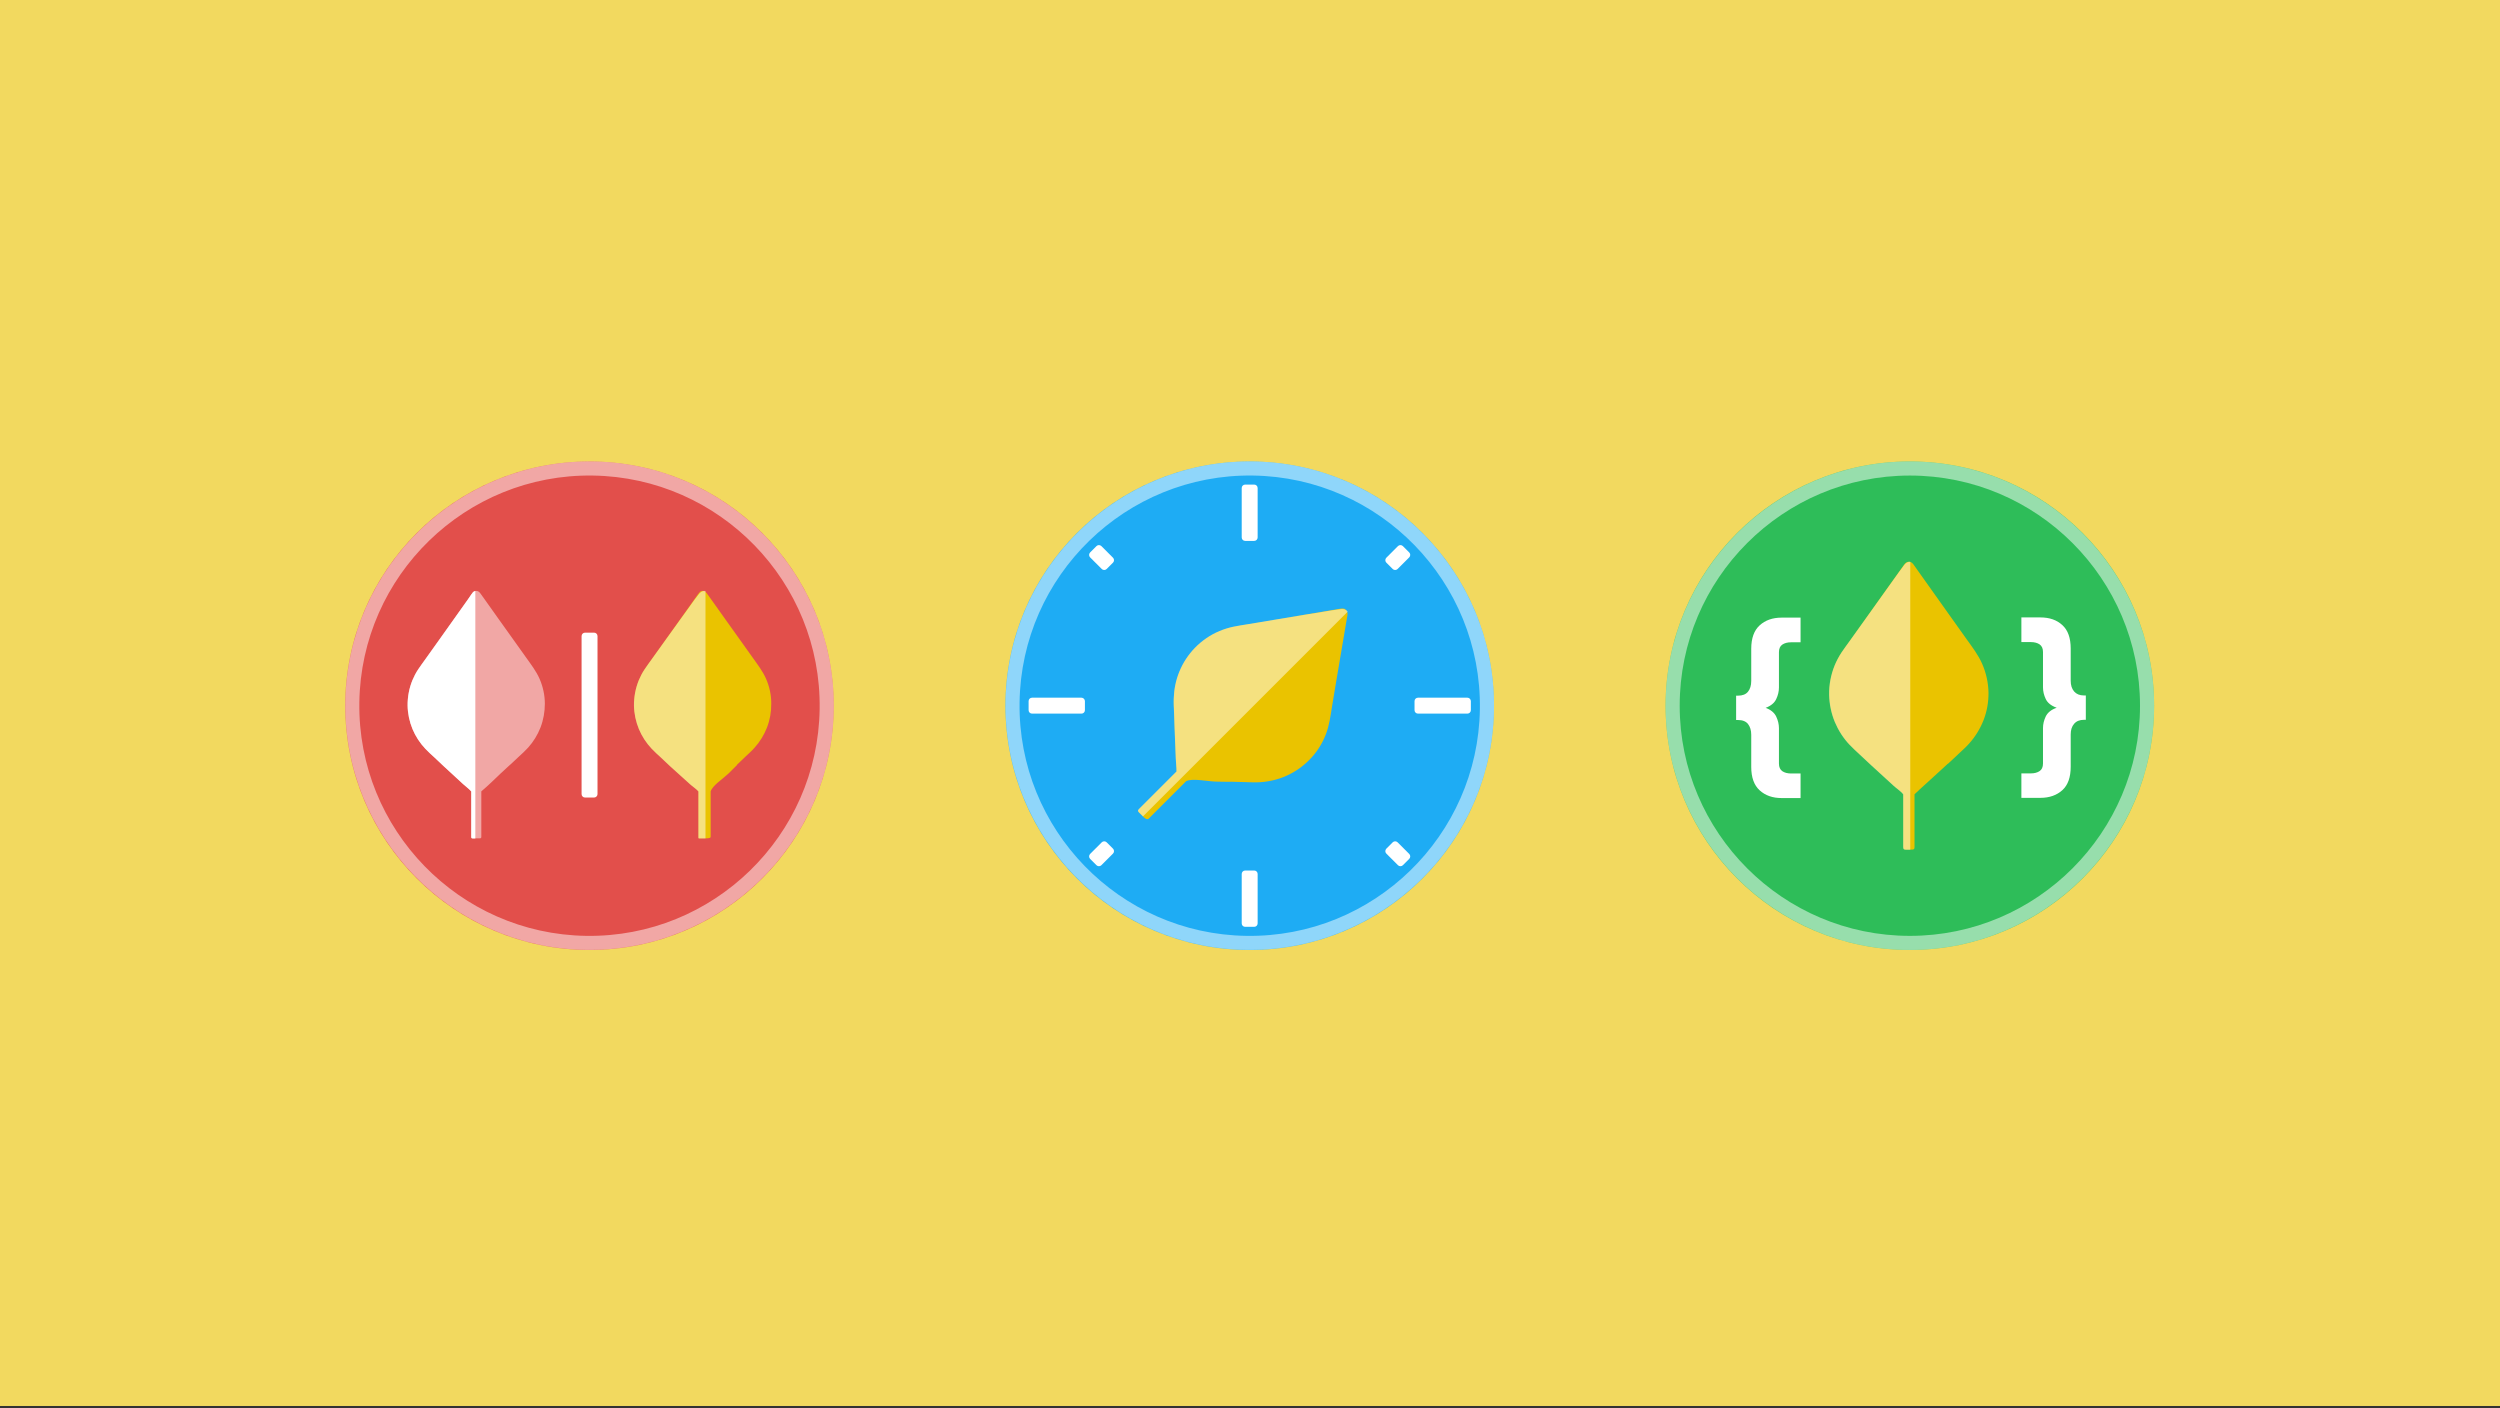 <?xml version="1.0" encoding="UTF-8"?>
<svg width="1170px" height="659px" viewBox="0 0 1170 659" version="1.1" xmlns="http://www.w3.org/2000/svg" xmlns:xlink="http://www.w3.org/1999/xlink">
    <rect x="0" y="0" width="1170" height="659" fill="#333333" stroke="none"/>
    <!-- Generator: Sketch 44.1 (41455) - http://www.bohemiancoding.com/sketch -->
    <title>3T Graphic</title>
    <desc>Created with Sketch.</desc>
    <defs></defs>
    <g id="Mockups" stroke="none" stroke-width="1" fill="none" fill-rule="evenodd">
        <g id="3T-Graphic">
            <rect id="Rectangle-5" fill="#F2D95F" x="0" y="0" width="1170" height="658"></rect>
            <g id="3t-overview" transform="translate(161, 215)" fill-rule="nonzero">
                <g id="Group" transform="translate(0.475, 0.814)">
                    <g transform="translate(617.879, 0)">
                        <circle id="Oval" fill="#2EBD59" cx="114.457" cy="114.457" r="114.315"></circle>
                        <path d="M114.457,228.772 C51.435,228.772 0.142,177.48 0.142,114.457 C0.142,51.435 51.435,0.142 114.457,0.142 C177.48,0.142 228.772,51.435 228.772,114.457 C228.772,177.48 177.48,228.772 114.457,228.772 Z M114.457,6.744 C55.044,6.744 6.744,55.091 6.744,114.457 C6.744,173.823 55.091,222.171 114.457,222.171 C173.823,222.171 222.171,173.823 222.171,114.457 C222.171,55.091 173.871,6.744 114.457,6.744 Z" id="Shape" fill="#FFFFFF" opacity="0.5"></path>
                        <g transform="translate(76.463, 47.018)" id="Shape" fill="#EAC300">
                            <path d="M71.809,47.778 C70.004,43.646 67.25,40.084 64.637,36.427 C62.073,32.865 59.508,29.255 56.991,25.694 C54.427,22.084 51.862,18.475 49.297,14.865 C46.733,11.256 44.168,7.646 41.604,4.037 C40.939,3.135 40.321,2.185 39.656,1.282 C39.039,0.427 38.184,-0.095 37.139,0.095 C36.047,0.285 35.524,1.14 34.907,1.995 C34.242,2.897 33.625,3.847 32.96,4.749 C30.395,8.359 27.831,11.968 25.219,15.578 C22.654,19.187 20.089,22.796 17.525,26.406 C14.96,29.968 12.396,33.577 9.878,37.139 C8.596,38.944 7.266,40.701 6.032,42.553 C4.797,44.453 3.704,46.495 2.85,48.585 C1.092,52.954 0.19,57.609 0.285,62.31 C0.38,66.68 1.282,71.001 2.945,75.038 C4.607,78.98 6.934,82.637 9.878,85.724 C11.398,87.339 13.108,88.859 14.723,90.378 C16.432,91.946 18.095,93.56 19.804,95.128 C23.271,98.357 26.976,101.634 30.443,104.864 C31.868,106.194 34.005,107.523 34.955,108.901 L34.955,133.597 C34.955,134.499 35.24,134.784 36.142,134.784 L39.039,134.784 C39.941,134.784 40.179,134.452 40.179,133.597 L40.179,108.901 C43.503,105.671 47.303,102.442 50.722,99.212 C52.384,97.645 54.142,96.078 55.804,94.558 C55.804,94.558 55.851,94.558 55.899,94.558 C57.609,92.991 59.318,91.376 61.028,89.761 C62.643,88.241 64.305,86.769 65.777,85.107 C68.627,81.925 70.906,78.22 72.474,74.231 C74.088,70.099 74.848,65.73 74.801,61.313 C74.706,56.706 73.709,52.052 71.809,47.778 Z"></path>
                        </g>
                        <path d="M114.647,47.113 C113.222,47.113 114.03,47.113 113.887,47.16 C112.795,47.35 112.083,48.205 111.465,49.06 C110.8,49.962 110.088,50.912 109.423,51.814 C106.858,55.424 104.246,59.033 101.682,62.643 C99.117,66.252 96.553,69.862 93.94,73.471 C91.376,77.033 88.811,80.642 86.247,84.204 C84.964,86.009 83.635,87.766 82.4,89.619 C81.165,91.518 80.073,93.56 79.218,95.65 C77.46,100.019 76.558,104.674 76.653,109.376 C76.748,113.745 77.65,118.067 79.313,122.104 C80.975,126.045 83.302,129.702 86.247,132.789 C87.766,134.404 89.476,135.924 91.091,137.444 C92.801,139.011 94.463,140.626 96.173,142.193 C99.64,145.422 103.344,148.699 106.811,151.929 C108.236,153.259 110.373,154.588 111.323,155.966 L111.323,180.662 C111.323,181.564 111.608,181.849 112.51,181.849 L114.647,181.849 L114.647,47.113 L114.647,47.113 Z" id="Shape" fill="#FFFFFF" opacity="0.5"></path>
                        <g transform="translate(32.77, 73.139)" id="Shape" fill="#FFFFFF">
                            <path d="M133.882,72.996 L138.299,72.996 C140.008,72.996 141.386,72.616 142.43,71.904 C143.475,71.191 143.998,70.004 143.998,68.342 L143.998,51.814 C143.998,49.962 144.425,48.158 145.28,46.353 C146.135,44.548 147.845,43.171 150.409,42.268 C147.845,41.366 146.135,39.989 145.28,38.184 C144.425,36.379 143.998,34.575 143.998,32.722 L143.998,16.195 C143.998,14.533 143.475,13.393 142.43,12.633 C141.386,11.921 140.008,11.541 138.299,11.541 L133.882,11.541 L133.882,2.27373675e-13 L142.763,2.27373675e-13 C147.037,2.27373675e-13 150.457,1.187 153.069,3.609 C155.681,5.984 156.963,9.641 156.963,14.58 L156.963,29.635 C156.963,31.725 157.486,33.387 158.578,34.67 C159.67,35.904 161.19,36.522 163.137,36.522 L164.04,36.522 L164.04,47.92 L163.137,47.92 C161.19,47.92 159.623,48.537 158.578,49.772 C157.486,51.007 156.963,52.669 156.963,54.806 L156.963,69.862 C156.963,74.801 155.681,78.458 153.069,80.832 C150.457,83.207 147.037,84.442 142.763,84.442 L133.882,84.442 L133.882,72.996 Z"></path>
                            <path d="M7.456,54.901 C7.456,52.812 6.934,51.15 5.937,49.867 C4.939,48.632 3.372,48.015 1.282,48.015 L0.38,48.015 L0.38,36.617 L1.282,36.617 C3.372,36.617 4.939,35.999 5.937,34.765 C6.934,33.53 7.456,31.868 7.456,29.73 L7.456,14.675 C7.456,9.736 8.786,6.079 11.398,3.704 C14.01,1.33 17.43,0.095 21.657,0.095 L30.538,0.095 L30.538,11.636 L26.121,11.636 C24.411,11.636 23.034,12.016 21.989,12.728 C20.944,13.44 20.422,14.628 20.422,16.29 L20.422,32.77 C20.422,34.622 19.994,36.427 19.14,38.232 C18.285,40.036 16.622,41.414 14.2,42.316 C16.622,43.218 18.285,44.596 19.14,46.4 C19.994,48.205 20.422,50.01 20.422,51.862 L20.422,68.389 C20.422,70.052 20.944,71.191 21.989,71.951 C23.034,72.664 24.411,73.044 26.121,73.044 L30.538,73.044 L30.538,84.537 L21.657,84.537 C17.477,84.537 14.058,83.35 11.398,80.927 C8.786,78.553 7.456,74.896 7.456,69.957 L7.456,54.901 Z"></path>
                        </g>
                    </g>
                    <g>
                        <circle id="Oval" fill="#E24F4B" cx="114.41" cy="114.457" r="114.315"></circle>
                        <path d="M112.795,228.724 C49.772,227.822 -0.76,175.818 0.142,112.795 C1.045,49.772 53.049,-0.76 116.072,0.142 C179.095,1.045 229.627,53.049 228.724,116.072 C227.822,179.095 175.818,229.627 112.795,228.724 Z M115.929,6.744 C56.516,5.889 7.551,53.524 6.696,112.937 C5.842,172.351 53.477,221.316 112.89,222.171 C172.303,223.025 221.268,175.39 222.123,115.977 C222.978,56.564 175.343,7.599 115.929,6.744 Z" id="Shape" fill="#FFFFFF" opacity="0.5"></path>
                        <g transform="translate(28.971, 60.316)" id="Shape">
                            <g fill="#FFFFFF">
                                <g opacity="0.5">
                                    <path d="M62.073,41.556 C60.506,37.994 58.131,34.907 55.899,31.773 C53.714,28.686 51.482,25.599 49.297,22.512 C47.065,19.424 44.881,16.29 42.648,13.203 C40.416,10.068 38.232,6.981 35.999,3.847 C35.429,3.04 34.86,2.28 34.29,1.472 C33.767,0.76 33.007,0.285 32.105,0.427 C31.155,0.57 30.728,1.33 30.158,2.042 C29.588,2.802 29.018,3.609 28.496,4.417 C26.311,7.551 24.079,10.638 21.847,13.773 C19.614,16.86 17.43,19.994 15.198,23.081 C12.965,26.168 10.781,29.255 8.596,32.342 C7.504,33.91 6.317,35.429 5.272,37.044 C4.179,38.659 3.277,40.416 2.517,42.221 C0.997,45.973 0.237,50.01 0.285,54.047 C0.332,57.799 1.14,61.55 2.565,65.017 C3.989,68.437 6.032,71.571 8.549,74.231 C9.878,75.656 11.303,76.938 12.728,78.22 C14.2,79.598 15.673,80.975 17.097,82.352 C20.089,85.154 23.224,87.956 26.216,90.758 C27.451,91.898 29.113,93.086 30.063,94.225 L30.063,115.502 C30.063,116.262 30.395,116.214 31.155,116.214 L33.672,116.214 C34.432,116.214 34.812,116.262 34.812,115.502 L34.812,94.225 C38.137,91.423 40.891,88.669 43.836,85.867 C45.26,84.537 46.78,83.16 48.205,81.83 C48.205,81.83 48.253,81.83 48.253,81.83 C49.725,80.453 51.197,79.075 52.669,77.698 C54.047,76.416 55.471,75.133 56.754,73.709 C59.223,70.954 61.171,67.772 62.5,64.353 C63.878,60.791 64.542,56.991 64.542,53.192 C64.542,49.297 63.688,45.26 62.073,41.556 Z"></path>
                                </g>
                                <path d="M32.01,0.427 C32.01,0.427 32.01,0.427 31.915,0.475 C30.965,0.617 30.633,1.377 30.11,2.09 C29.54,2.85 29.065,3.657 28.496,4.464 C26.311,7.599 24.079,10.686 21.847,13.82 C19.614,16.907 17.43,20.042 15.245,23.129 C13.013,26.216 10.828,29.303 8.644,32.39 C7.551,33.957 6.364,35.477 5.319,37.092 C4.227,38.706 3.324,40.464 2.565,42.268 C1.045,46.02 0.285,50.057 0.332,54.094 C0.38,57.846 1.187,61.598 2.612,65.065 C4.037,68.484 6.079,71.619 8.596,74.278 C9.926,75.703 11.351,76.986 12.776,78.268 C14.248,79.645 15.72,81.022 17.145,82.4 C20.137,85.202 23.271,88.004 26.263,90.806 C27.498,91.946 29.16,93.133 30.11,94.273 L30.11,115.55 C30.11,116.309 30.443,116.262 31.203,116.262 L32.01,116.262 L32.01,0.427 L32.01,0.427 Z"></path>
                            </g>
                            <g transform="translate(105.909, 0)">
                                <g fill="#EAC300">
                                    <path d="M62.168,41.556 C60.601,37.994 58.226,34.907 55.994,31.773 C53.809,28.686 51.577,25.599 49.392,22.512 C47.16,19.424 44.976,16.29 42.743,13.203 C40.511,10.068 38.327,6.981 36.094,3.847 C35.524,3.04 34.955,2.28 34.385,1.472 C33.862,0.76 33.102,0.285 32.2,0.427 C31.25,0.57 30.823,1.33 30.253,2.042 C29.683,2.802 29.113,3.609 28.591,4.417 C26.406,7.551 24.174,10.638 21.942,13.773 C19.709,16.86 17.525,19.994 15.293,23.081 C13.06,26.168 10.876,29.255 8.691,32.342 C7.599,33.91 6.412,35.429 5.367,37.044 C4.274,38.659 3.372,40.416 2.612,42.221 C1.092,45.973 0.332,50.01 0.38,54.047 C0.427,57.799 1.235,61.55 2.66,65.017 C4.084,68.437 6.127,71.571 8.644,74.231 C9.973,75.656 11.398,76.938 12.823,78.22 C14.295,79.598 15.768,80.975 17.192,82.352 C20.184,85.154 23.509,87.956 26.501,90.758 C27.736,91.898 29.588,93.086 30.538,94.225 L30.538,115.502 C30.538,116.262 30.49,116.214 31.25,116.214 L33.767,116.214 C34.527,116.214 36.237,116.262 36.237,115.502 L36.237,94.225 C37.187,91.423 41.604,88.669 44.596,85.867 C46.02,84.537 47.208,83.16 48.632,81.83 C48.632,81.83 48.49,81.83 48.49,81.83 C49.962,80.453 51.34,79.075 52.812,77.698 C54.189,76.416 55.614,75.133 56.849,73.709 C59.318,70.954 61.265,67.772 62.595,64.353 C63.973,60.791 64.637,56.991 64.59,53.192 C64.637,49.297 63.783,45.26 62.168,41.556 Z"></path>
                                </g>
                                <path d="M33.91,0.427 C32.485,0.427 33.007,0.427 32.865,0.475 C31.915,0.617 31.108,1.377 30.585,2.09 C30.015,2.85 29.303,3.657 28.733,4.464 C26.548,7.599 24.221,10.686 21.989,13.82 C19.757,16.907 17.525,20.042 15.293,23.129 C13.06,26.216 10.876,29.303 8.644,32.39 C7.551,33.957 6.364,35.477 5.319,37.092 C4.227,38.706 3.324,40.464 2.565,42.268 C1.045,46.02 0.285,50.057 0.332,54.094 C0.38,57.846 1.187,61.598 2.612,65.065 C4.037,68.484 6.079,71.619 8.596,74.278 C9.926,75.703 11.351,76.986 12.776,78.268 C14.248,79.645 15.72,81.022 17.145,82.4 C20.137,85.202 23.461,88.004 26.453,90.806 C27.688,91.946 29.54,93.133 30.49,94.273 L30.49,115.55 C30.49,116.309 30.443,116.262 31.203,116.262 L33.815,116.262 L33.815,0.427 L33.91,0.427 Z" fill="#FFFFFF" opacity="0.5"></path>
                            </g>
                        </g>
                        <path d="M116.547,157.438 L112.32,157.438 C111.418,157.438 110.705,156.726 110.705,155.823 L110.705,81.877 C110.705,80.975 111.418,80.263 112.32,80.263 L116.547,80.263 C117.449,80.263 118.162,80.975 118.162,81.877 L118.162,155.823 C118.162,156.678 117.449,157.438 116.547,157.438 Z" id="Shape" fill="#FFFFFF"></path>
                    </g>
                    <g transform="translate(308.702, 0)">
                        <circle id="Oval" fill="#1EACF4" cx="114.695" cy="114.457" r="114.315"></circle>
                        <path d="M113.08,228.724 C50.057,227.822 -0.475,175.818 0.427,112.795 C1.33,49.772 53.334,-0.76 116.357,0.142 C179.38,1.045 229.912,53.049 229.009,116.072 C228.107,179.095 176.103,229.627 113.08,228.724 Z M116.214,6.744 C56.801,5.889 7.836,53.524 6.981,112.937 C6.127,172.351 53.762,221.316 113.175,222.171 C172.588,223.025 221.553,175.39 222.408,115.977 C223.215,56.564 175.58,7.599 116.214,6.744 Z" id="Shape" fill="#FFFFFF" opacity="0.5"></path>
                        <g transform="translate(62.215, 68.864)" id="Shape">
                            <path d="M88.051,59.128 C89.714,54.901 90.283,50.437 90.996,45.973 C91.708,41.604 92.468,37.234 93.181,32.865 C93.94,28.496 94.653,24.079 95.413,19.709 C96.173,15.293 96.885,10.923 97.645,6.506 C97.835,5.414 98.025,4.274 98.215,3.182 C98.405,2.137 98.12,1.14 97.265,0.522 C96.363,-0.142 95.365,0.142 94.32,0.285 C93.181,0.475 92.088,0.665 90.996,0.855 C86.627,1.615 82.21,2.327 77.793,3.087 C73.424,3.799 69.007,4.559 64.637,5.319 C60.268,6.032 55.899,6.791 51.529,7.504 C49.345,7.884 47.113,8.169 44.928,8.644 C42.696,9.119 40.511,9.783 38.374,10.686 C34.005,12.491 30.063,15.245 26.786,18.617 C23.746,21.799 21.277,25.504 19.614,29.588 C17.952,33.577 17.097,37.852 16.955,42.126 C16.86,44.358 17.002,46.638 17.097,48.87 C17.192,51.197 17.24,53.524 17.335,55.899 C17.477,60.696 17.762,65.587 17.905,70.384 C17.952,72.331 18.285,74.563 18.237,76.416 L0.665,93.988 C0.047,94.605 0.095,95.033 0.76,95.65 L2.802,97.692 C3.419,98.31 4.512,99.117 5.177,98.452 L22.749,80.88 C25.978,79.455 32.01,80.975 36.759,81.117 C39.039,81.212 41.224,81.165 43.503,81.212 C43.503,81.212 43.456,81.165 43.456,81.165 C45.783,81.26 48.11,81.307 50.485,81.355 C52.717,81.402 54.901,81.545 57.134,81.402 C61.408,81.165 65.682,80.168 69.624,78.41 C73.661,76.606 77.365,74.041 80.453,70.859 C83.777,67.535 86.342,63.498 88.051,59.128 Z" fill="#EAC300"></path>
                            <path d="M98.357,1.567 C97.455,0.665 97.74,0.997 97.645,0.902 C96.742,0.237 95.555,0.285 94.51,0.475 C93.371,0.665 92.183,0.76 91.043,0.95 C86.674,1.71 82.21,2.375 77.793,3.087 C73.424,3.799 69.007,4.559 64.59,5.272 C60.221,5.984 55.851,6.744 51.482,7.456 C49.297,7.836 47.065,8.121 44.881,8.596 C42.648,9.071 40.464,9.736 38.327,10.638 C33.957,12.443 30.015,15.198 26.738,18.57 C23.699,21.752 21.229,25.456 19.567,29.54 C17.905,33.53 17.05,37.804 16.907,42.078 C16.812,44.311 16.955,46.59 17.05,48.822 C17.145,51.15 17.192,53.477 17.287,55.851 C17.43,60.648 17.715,65.54 17.857,70.337 C17.905,72.284 18.237,74.516 18.19,76.368 L0.617,93.94 C1.31256117e-13,94.558 0.047,94.985 0.712,95.603 L2.517,97.407 L98.357,1.567 Z" fill="#FFFFFF" opacity="0.5"></path>
                        </g>
                        <g transform="translate(110.658, 10.923)" id="Shape" fill="#FFFFFF">
                            <path d="M6.127,26.406 L1.9,26.406 C0.997,26.406 0.285,25.694 0.285,24.791 L0.285,1.662 C0.285,0.76 0.997,0.047 1.9,0.047 L6.127,0.047 C7.029,0.047 7.741,0.76 7.741,1.662 L7.741,24.791 C7.741,25.694 7.029,26.406 6.127,26.406 Z"></path>
                            <path d="M6.127,207.02 L1.9,207.02 C0.997,207.02 0.285,206.308 0.285,205.406 L0.285,182.277 C0.285,181.374 0.997,180.662 1.9,180.662 L6.127,180.662 C7.029,180.662 7.741,181.374 7.741,182.277 L7.741,205.406 C7.741,206.308 7.029,207.02 6.127,207.02 Z"></path>
                        </g>
                        <g transform="translate(39.419, 38.944)" id="Shape" fill="#FFFFFF">
                            <path d="M8.311,139.438 L11.303,142.43 C11.921,143.048 11.921,144.093 11.303,144.71 L5.842,150.172 C5.224,150.789 4.179,150.789 3.562,150.172 L0.57,147.18 C-0.047,146.562 -0.047,145.517 0.57,144.9 L6.032,139.438 C6.649,138.821 7.694,138.821 8.311,139.438 Z"></path>
                            <path d="M146.942,0.807 L149.934,3.799 C150.552,4.417 150.552,5.462 149.934,6.079 L144.473,11.541 C143.855,12.158 142.81,12.158 142.193,11.541 L139.201,8.549 C138.583,7.931 138.583,6.886 139.201,6.269 L144.663,0.807 C145.28,0.19 146.325,0.19 146.942,0.807 Z"></path>
                        </g>
                        <g transform="translate(10.923, 110.658)" id="Shape" fill="#FFFFFF">
                            <path d="M26.643,1.662 L26.643,5.889 C26.643,6.791 25.931,7.504 25.029,7.504 L1.9,7.504 C0.997,7.504 0.285,6.791 0.285,5.889 L0.285,1.662 C0.285,0.76 0.997,0.047 1.9,0.047 L25.029,0.047 C25.883,0.047 26.643,0.807 26.643,1.662 Z"></path>
                            <path d="M207.258,1.662 L207.258,5.889 C207.258,6.791 206.545,7.504 205.643,7.504 L182.514,7.504 C181.612,7.504 180.899,6.791 180.899,5.889 L180.899,1.662 C180.899,0.76 181.612,0.047 182.514,0.047 L205.643,0.047 C206.545,0.047 207.258,0.807 207.258,1.662 Z"></path>
                        </g>
                        <g transform="translate(39.419, 38.944)" id="Shape" fill="#FFFFFF">
                            <path d="M139.201,142.43 L142.193,139.438 C142.81,138.821 143.855,138.821 144.473,139.438 L149.934,144.9 C150.552,145.517 150.552,146.562 149.934,147.18 L146.942,150.172 C146.325,150.789 145.28,150.789 144.663,150.172 L139.201,144.71 C138.583,144.093 138.583,143.095 139.201,142.43 Z"></path>
                            <path d="M0.57,3.799 L3.562,0.807 C4.179,0.19 5.224,0.19 5.842,0.807 L11.303,6.269 C11.921,6.886 11.921,7.931 11.303,8.549 L8.311,11.541 C7.694,12.158 6.649,12.158 6.032,11.541 L0.57,6.079 C-0.047,5.462 -0.047,4.464 0.57,3.799 Z"></path>
                        </g>
                    </g>
                </g>
            </g>
        </g>
    </g>
</svg>